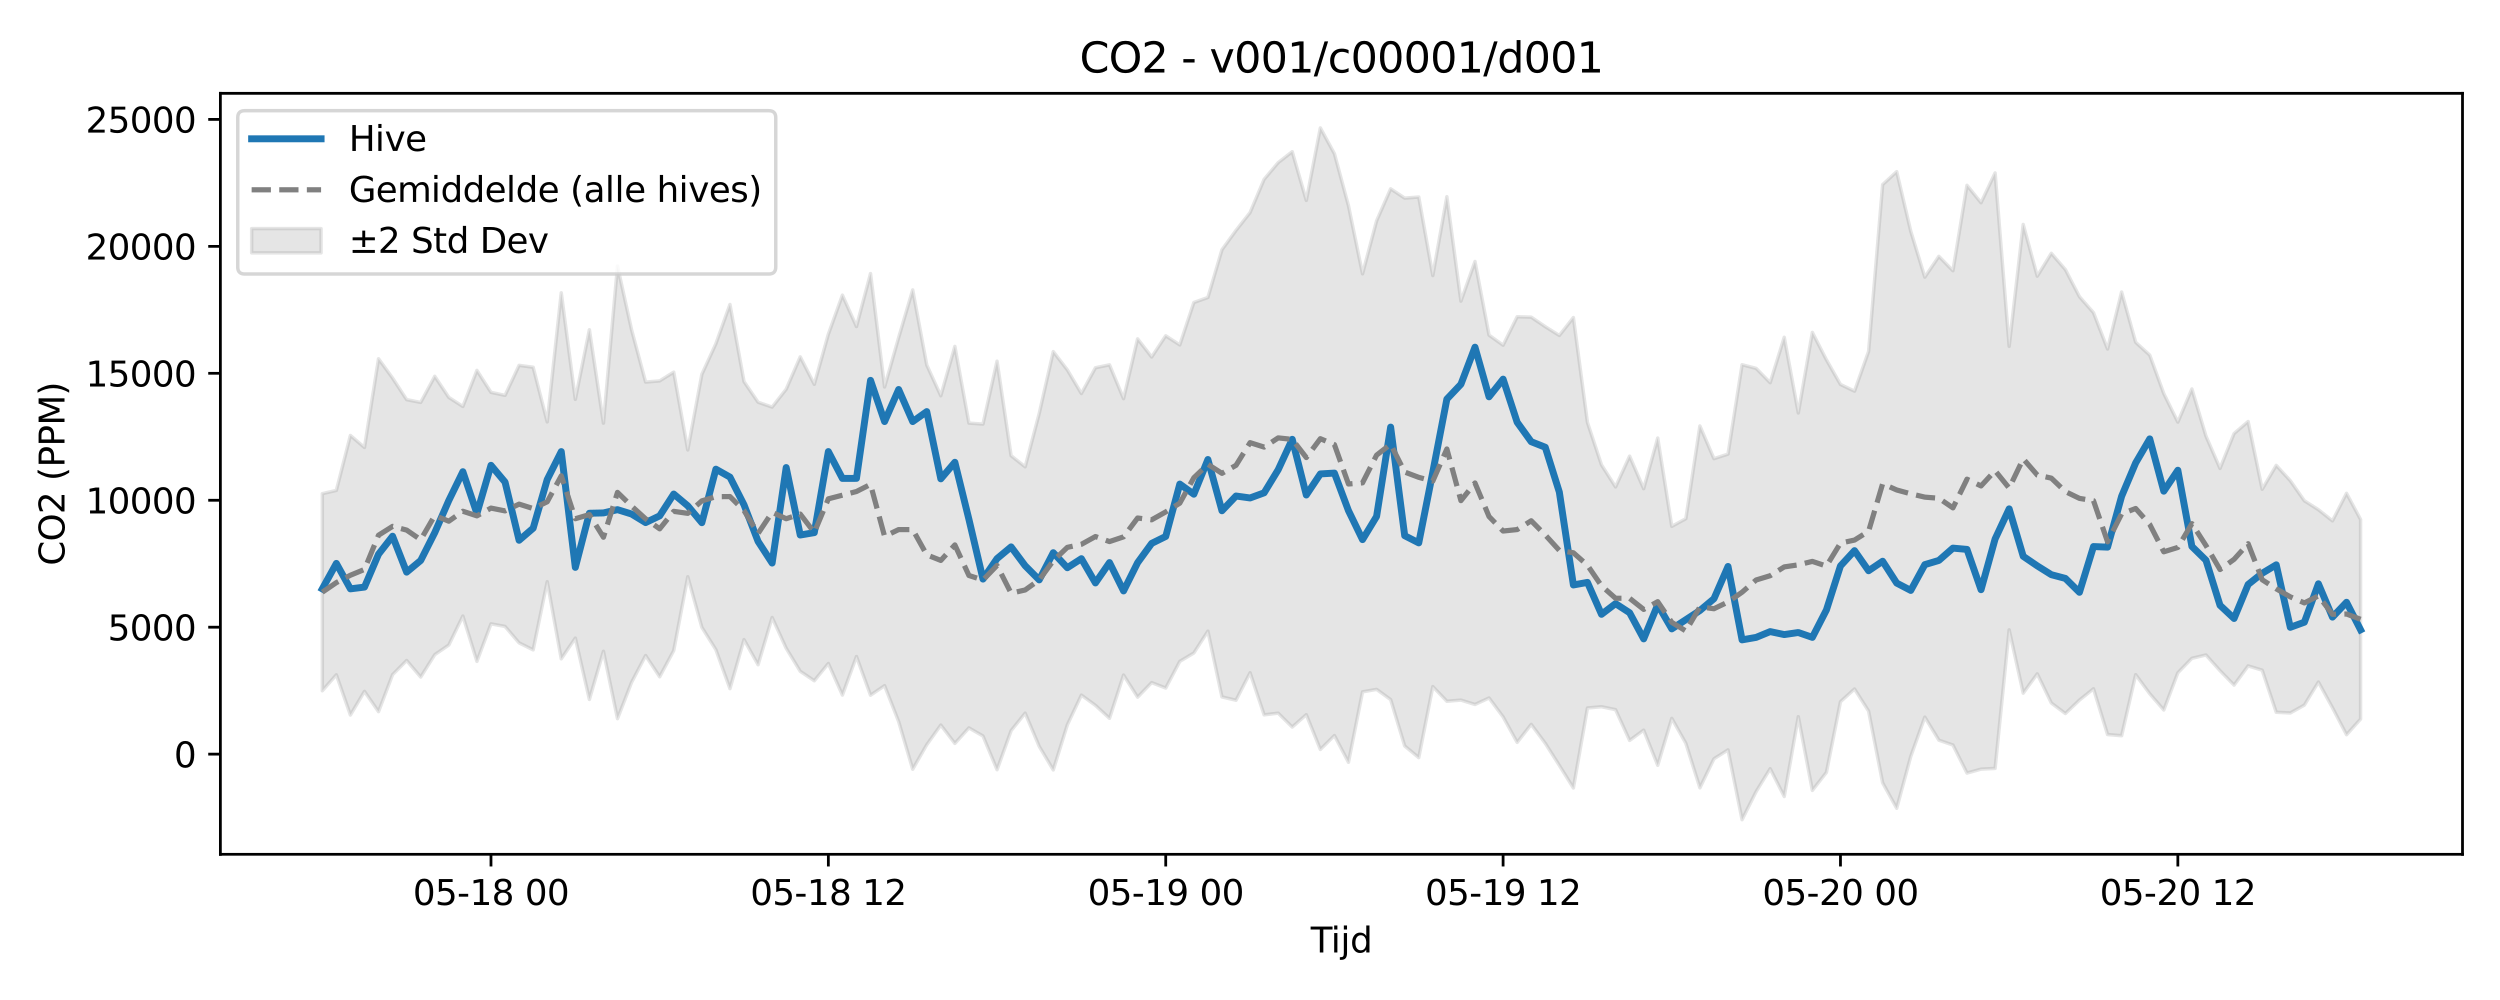 <?xml version="1.0" encoding="utf-8" standalone="no"?>
<!DOCTYPE svg PUBLIC "-//W3C//DTD SVG 1.1//EN"
  "http://www.w3.org/Graphics/SVG/1.1/DTD/svg11.dtd">
<svg xmlns:xlink="http://www.w3.org/1999/xlink" width="720pt" height="288pt" viewBox="0 0 720 288" xmlns="http://www.w3.org/2000/svg" version="1.1">
 <defs>
  <style type="text/css">*{stroke-linejoin: round; stroke-linecap: butt}</style>
 </defs>
 <g id="figure_1">
  <g id="patch_1">
   <path d="M 0 288 
L 720 288 
L 720 0 
L 0 0 
z
" style="fill: #ffffff"/>
  </g>
  <g id="axes_1">
   <g id="patch_2">
    <path d="M 63.47 246.04 
L 709.2 246.04 
L 709.2 26.88 
L 63.47 26.88 
z
" style="fill: #ffffff"/>
   </g>
   <g id="FillBetweenPolyCollection_1">
    <defs>
     <path id="m620c6dc616" d="M 92.821 -145.824 
L 92.821 -89.055 
L 96.87 -93.659 
L 100.918 -82.068 
L 104.967 -88.889 
L 109.015 -83.044 
L 113.064 -93.699 
L 117.112 -97.769 
L 121.161 -93.007 
L 125.209 -99.449 
L 129.258 -102.237 
L 133.306 -110.585 
L 137.354 -97.53 
L 141.403 -108.329 
L 145.451 -107.587 
L 149.5 -102.848 
L 153.548 -100.839 
L 157.597 -120.483 
L 161.645 -98.254 
L 165.694 -104.23 
L 169.742 -86.56 
L 173.791 -100.439 
L 177.839 -81.02 
L 181.888 -91.46 
L 185.936 -99.202 
L 189.984 -93.084 
L 194.033 -100.635 
L 198.081 -121.901 
L 202.13 -107.332 
L 206.178 -100.878 
L 210.227 -89.664 
L 214.275 -103.794 
L 218.324 -96.547 
L 222.372 -110.166 
L 226.421 -101.303 
L 230.469 -94.665 
L 234.518 -91.937 
L 238.566 -96.917 
L 242.615 -87.817 
L 246.663 -98.923 
L 250.711 -87.777 
L 254.76 -90.524 
L 258.808 -80.199 
L 262.857 -66.461 
L 266.905 -73.517 
L 270.954 -79.181 
L 275.002 -73.886 
L 279.051 -78.369 
L 283.099 -76.031 
L 287.148 -66.316 
L 291.196 -77.562 
L 295.245 -82.614 
L 299.293 -73.052 
L 303.341 -66.254 
L 307.39 -79.234 
L 311.438 -87.808 
L 315.487 -84.859 
L 319.535 -81.122 
L 323.584 -93.588 
L 327.632 -87.216 
L 331.681 -91.41 
L 335.729 -89.843 
L 339.778 -97.516 
L 343.826 -99.936 
L 347.875 -106.224 
L 351.923 -87.286 
L 355.972 -86.328 
L 360.02 -94.248 
L 364.068 -82.12 
L 368.117 -82.609 
L 372.165 -78.605 
L 376.214 -82.175 
L 380.262 -72.155 
L 384.311 -76.164 
L 388.359 -68.456 
L 392.408 -88.748 
L 396.456 -89.458 
L 400.505 -86.519 
L 404.553 -73.166 
L 408.602 -69.797 
L 412.65 -90.266 
L 416.698 -86.031 
L 420.747 -86.37 
L 424.795 -85.11 
L 428.844 -86.986 
L 432.892 -81.545 
L 436.941 -74.192 
L 440.989 -79.374 
L 445.038 -73.929 
L 449.086 -67.56 
L 453.135 -61.059 
L 457.183 -84.101 
L 461.232 -84.454 
L 465.28 -83.622 
L 469.329 -74.751 
L 473.377 -77.722 
L 477.425 -67.595 
L 481.474 -81.113 
L 485.522 -73.929 
L 489.571 -61.102 
L 493.619 -69.465 
L 497.668 -72.034 
L 501.716 -51.922 
L 505.765 -60.014 
L 509.813 -66.614 
L 513.862 -58.599 
L 517.91 -81.599 
L 521.959 -60.363 
L 526.007 -65.543 
L 530.055 -85.899 
L 534.104 -89.575 
L 538.152 -83.207 
L 542.201 -62.55 
L 546.249 -55.211 
L 550.298 -70.146 
L 554.346 -81.474 
L 558.395 -74.827 
L 562.443 -73.436 
L 566.492 -65.36 
L 570.54 -66.485 
L 574.589 -66.693 
L 578.637 -106.612 
L 582.686 -88.374 
L 586.734 -93.929 
L 590.782 -85.542 
L 594.831 -82.501 
L 598.879 -86.371 
L 602.928 -89.632 
L 606.976 -76.45 
L 611.025 -76.111 
L 615.073 -93.694 
L 619.122 -88.212 
L 623.17 -83.514 
L 627.219 -94.234 
L 631.267 -98.406 
L 635.316 -99.361 
L 639.364 -94.85 
L 643.412 -90.69 
L 647.461 -96.217 
L 651.509 -94.987 
L 655.558 -82.861 
L 659.606 -82.663 
L 663.655 -84.932 
L 667.703 -91.57 
L 671.752 -84.173 
L 675.8 -76.395 
L 679.849 -80.91 
L 679.849 -138.381 
L 679.849 -138.381 
L 675.8 -145.929 
L 671.752 -137.996 
L 667.703 -141.203 
L 663.655 -143.785 
L 659.606 -149.553 
L 655.558 -153.973 
L 651.509 -147.088 
L 647.461 -166.603 
L 643.412 -163.147 
L 639.364 -153.09 
L 635.316 -162.413 
L 631.267 -175.978 
L 627.219 -166.436 
L 623.17 -174.653 
L 619.122 -185.731 
L 615.073 -189.414 
L 611.025 -203.903 
L 606.976 -187.479 
L 602.928 -197.944 
L 598.879 -202.563 
L 594.831 -210.353 
L 590.782 -215.051 
L 586.734 -208.463 
L 582.686 -223.364 
L 578.637 -188.247 
L 574.589 -238.2 
L 570.54 -229.614 
L 566.492 -234.632 
L 562.443 -210.027 
L 558.395 -214.175 
L 554.346 -208.177 
L 550.298 -221.421 
L 546.249 -238.566 
L 542.201 -234.833 
L 538.152 -186.787 
L 534.104 -175.344 
L 530.055 -177.281 
L 526.007 -184.387 
L 521.959 -192.275 
L 517.91 -169.054 
L 513.862 -190.867 
L 509.813 -177.779 
L 505.765 -181.912 
L 501.716 -182.961 
L 497.668 -157.22 
L 493.619 -155.908 
L 489.571 -165.325 
L 485.522 -138.614 
L 481.474 -136.411 
L 477.425 -161.848 
L 473.377 -147.257 
L 469.329 -156.633 
L 465.28 -147.765 
L 461.232 -154.11 
L 457.183 -166.331 
L 453.135 -196.543 
L 449.086 -191.392 
L 445.038 -193.918 
L 440.989 -196.663 
L 436.941 -196.776 
L 432.892 -188.581 
L 428.844 -191.485 
L 424.795 -212.697 
L 420.747 -201.266 
L 416.698 -231.356 
L 412.65 -208.63 
L 408.602 -231.254 
L 404.553 -230.943 
L 400.505 -233.622 
L 396.456 -224.385 
L 392.408 -209.137 
L 388.359 -228.761 
L 384.311 -243.737 
L 380.262 -251.158 
L 376.214 -230.273 
L 372.165 -244.318 
L 368.117 -241.168 
L 364.068 -236.359 
L 360.02 -226.787 
L 355.972 -221.652 
L 351.923 -216.065 
L 347.875 -202.329 
L 343.826 -200.881 
L 339.778 -188.663 
L 335.729 -191.295 
L 331.681 -185.186 
L 327.632 -190.414 
L 323.584 -173.18 
L 319.535 -182.927 
L 315.487 -182.089 
L 311.438 -174.662 
L 307.39 -181.482 
L 303.341 -186.734 
L 299.293 -168.914 
L 295.245 -153.559 
L 291.196 -156.76 
L 287.148 -183.981 
L 283.099 -165.867 
L 279.051 -166.149 
L 275.002 -188.239 
L 270.954 -174.011 
L 266.905 -182.89 
L 262.857 -204.506 
L 258.808 -190.762 
L 254.76 -176.538 
L 250.711 -209.213 
L 246.663 -193.962 
L 242.615 -203.001 
L 238.566 -191.752 
L 234.518 -177.324 
L 230.469 -185.228 
L 226.421 -175.91 
L 222.372 -170.759 
L 218.324 -172.167 
L 214.275 -178.106 
L 210.227 -200.317 
L 206.178 -189.018 
L 202.13 -180.179 
L 198.081 -158.406 
L 194.033 -180.827 
L 189.984 -178.303 
L 185.936 -177.964 
L 181.888 -193.054 
L 177.839 -211.368 
L 173.791 -166.115 
L 169.742 -193.038 
L 165.694 -172.988 
L 161.645 -203.676 
L 157.597 -166.486 
L 153.548 -182.236 
L 149.5 -182.776 
L 145.451 -174.138 
L 141.403 -175.008 
L 137.354 -181.33 
L 133.306 -170.932 
L 129.258 -173.553 
L 125.209 -179.624 
L 121.161 -172.102 
L 117.112 -172.906 
L 113.064 -179.115 
L 109.015 -184.678 
L 104.967 -159.123 
L 100.918 -162.596 
L 96.87 -146.766 
L 92.821 -145.824 
z
" style="stroke: #808080; stroke-opacity: 0.2"/>
    </defs>
    <g clip-path="url(#p142935ea7d)">
     <use xlink:href="#m620c6dc616" x="0" y="288" style="fill: #808080; fill-opacity: 0.2; stroke: #808080; stroke-opacity: 0.2"/>
    </g>
   </g>
   <g id="matplotlib.axis_1">
    <g id="xtick_1">
     <g id="line2d_1">
      <defs>
       <path id="m1298c5ba23" d="M 0 0 
L 0 3.5 
" style="stroke: #000000; stroke-width: 0.8"/>
      </defs>
      <g>
       <use xlink:href="#m1298c5ba23" x="141.403" y="246.04" style="stroke: #000000; stroke-width: 0.8"/>
      </g>
     </g>
     <g id="text_1">
      <!-- 05-18 00 -->
      <g transform="translate(118.922 260.638) scale(0.1 -0.1)">
       <defs>
        <path id="DejaVuSans-30" d="M 2034 4250 
Q 1547 4250 1301 3770 
Q 1056 3291 1056 2328 
Q 1056 1369 1301 889 
Q 1547 409 2034 409 
Q 2525 409 2770 889 
Q 3016 1369 3016 2328 
Q 3016 3291 2770 3770 
Q 2525 4250 2034 4250 
z
M 2034 4750 
Q 2819 4750 3233 4129 
Q 3647 3509 3647 2328 
Q 3647 1150 3233 529 
Q 2819 -91 2034 -91 
Q 1250 -91 836 529 
Q 422 1150 422 2328 
Q 422 3509 836 4129 
Q 1250 4750 2034 4750 
z
" transform="scale(0.016)"/>
        <path id="DejaVuSans-35" d="M 691 4666 
L 3169 4666 
L 3169 4134 
L 1269 4134 
L 1269 2991 
Q 1406 3038 1543 3061 
Q 1681 3084 1819 3084 
Q 2600 3084 3056 2656 
Q 3513 2228 3513 1497 
Q 3513 744 3044 326 
Q 2575 -91 1722 -91 
Q 1428 -91 1123 -41 
Q 819 9 494 109 
L 494 744 
Q 775 591 1075 516 
Q 1375 441 1709 441 
Q 2250 441 2565 725 
Q 2881 1009 2881 1497 
Q 2881 1984 2565 2268 
Q 2250 2553 1709 2553 
Q 1456 2553 1204 2497 
Q 953 2441 691 2322 
L 691 4666 
z
" transform="scale(0.016)"/>
        <path id="DejaVuSans-2d" d="M 313 2009 
L 1997 2009 
L 1997 1497 
L 313 1497 
L 313 2009 
z
" transform="scale(0.016)"/>
        <path id="DejaVuSans-31" d="M 794 531 
L 1825 531 
L 1825 4091 
L 703 3866 
L 703 4441 
L 1819 4666 
L 2450 4666 
L 2450 531 
L 3481 531 
L 3481 0 
L 794 0 
L 794 531 
z
" transform="scale(0.016)"/>
        <path id="DejaVuSans-38" d="M 2034 2216 
Q 1584 2216 1326 1975 
Q 1069 1734 1069 1313 
Q 1069 891 1326 650 
Q 1584 409 2034 409 
Q 2484 409 2743 651 
Q 3003 894 3003 1313 
Q 3003 1734 2745 1975 
Q 2488 2216 2034 2216 
z
M 1403 2484 
Q 997 2584 770 2862 
Q 544 3141 544 3541 
Q 544 4100 942 4425 
Q 1341 4750 2034 4750 
Q 2731 4750 3128 4425 
Q 3525 4100 3525 3541 
Q 3525 3141 3298 2862 
Q 3072 2584 2669 2484 
Q 3125 2378 3379 2068 
Q 3634 1759 3634 1313 
Q 3634 634 3220 271 
Q 2806 -91 2034 -91 
Q 1263 -91 848 271 
Q 434 634 434 1313 
Q 434 1759 690 2068 
Q 947 2378 1403 2484 
z
M 1172 3481 
Q 1172 3119 1398 2916 
Q 1625 2713 2034 2713 
Q 2441 2713 2670 2916 
Q 2900 3119 2900 3481 
Q 2900 3844 2670 4047 
Q 2441 4250 2034 4250 
Q 1625 4250 1398 4047 
Q 1172 3844 1172 3481 
z
" transform="scale(0.016)"/>
        <path id="DejaVuSans-20" transform="scale(0.016)"/>
       </defs>
       <use xlink:href="#DejaVuSans-30"/>
       <use xlink:href="#DejaVuSans-35" transform="translate(63.623 0)"/>
       <use xlink:href="#DejaVuSans-2d" transform="translate(127.246 0)"/>
       <use xlink:href="#DejaVuSans-31" transform="translate(163.33 0)"/>
       <use xlink:href="#DejaVuSans-38" transform="translate(226.953 0)"/>
       <use xlink:href="#DejaVuSans-20" transform="translate(290.576 0)"/>
       <use xlink:href="#DejaVuSans-30" transform="translate(322.363 0)"/>
       <use xlink:href="#DejaVuSans-30" transform="translate(385.986 0)"/>
      </g>
     </g>
    </g>
    <g id="xtick_2">
     <g id="line2d_2">
      <g>
       <use xlink:href="#m1298c5ba23" x="238.566" y="246.04" style="stroke: #000000; stroke-width: 0.8"/>
      </g>
     </g>
     <g id="text_2">
      <!-- 05-18 12 -->
      <g transform="translate(216.086 260.638) scale(0.1 -0.1)">
       <defs>
        <path id="DejaVuSans-32" d="M 1228 531 
L 3431 531 
L 3431 0 
L 469 0 
L 469 531 
Q 828 903 1448 1529 
Q 2069 2156 2228 2338 
Q 2531 2678 2651 2914 
Q 2772 3150 2772 3378 
Q 2772 3750 2511 3984 
Q 2250 4219 1831 4219 
Q 1534 4219 1204 4116 
Q 875 4013 500 3803 
L 500 4441 
Q 881 4594 1212 4672 
Q 1544 4750 1819 4750 
Q 2544 4750 2975 4387 
Q 3406 4025 3406 3419 
Q 3406 3131 3298 2873 
Q 3191 2616 2906 2266 
Q 2828 2175 2409 1742 
Q 1991 1309 1228 531 
z
" transform="scale(0.016)"/>
       </defs>
       <use xlink:href="#DejaVuSans-30"/>
       <use xlink:href="#DejaVuSans-35" transform="translate(63.623 0)"/>
       <use xlink:href="#DejaVuSans-2d" transform="translate(127.246 0)"/>
       <use xlink:href="#DejaVuSans-31" transform="translate(163.33 0)"/>
       <use xlink:href="#DejaVuSans-38" transform="translate(226.953 0)"/>
       <use xlink:href="#DejaVuSans-20" transform="translate(290.576 0)"/>
       <use xlink:href="#DejaVuSans-31" transform="translate(322.363 0)"/>
       <use xlink:href="#DejaVuSans-32" transform="translate(385.986 0)"/>
      </g>
     </g>
    </g>
    <g id="xtick_3">
     <g id="line2d_3">
      <g>
       <use xlink:href="#m1298c5ba23" x="335.729" y="246.04" style="stroke: #000000; stroke-width: 0.8"/>
      </g>
     </g>
     <g id="text_3">
      <!-- 05-19 00 -->
      <g transform="translate(313.249 260.638) scale(0.1 -0.1)">
       <defs>
        <path id="DejaVuSans-39" d="M 703 97 
L 703 672 
Q 941 559 1184 500 
Q 1428 441 1663 441 
Q 2288 441 2617 861 
Q 2947 1281 2994 2138 
Q 2813 1869 2534 1725 
Q 2256 1581 1919 1581 
Q 1219 1581 811 2004 
Q 403 2428 403 3163 
Q 403 3881 828 4315 
Q 1253 4750 1959 4750 
Q 2769 4750 3195 4129 
Q 3622 3509 3622 2328 
Q 3622 1225 3098 567 
Q 2575 -91 1691 -91 
Q 1453 -91 1209 -44 
Q 966 3 703 97 
z
M 1959 2075 
Q 2384 2075 2632 2365 
Q 2881 2656 2881 3163 
Q 2881 3666 2632 3958 
Q 2384 4250 1959 4250 
Q 1534 4250 1286 3958 
Q 1038 3666 1038 3163 
Q 1038 2656 1286 2365 
Q 1534 2075 1959 2075 
z
" transform="scale(0.016)"/>
       </defs>
       <use xlink:href="#DejaVuSans-30"/>
       <use xlink:href="#DejaVuSans-35" transform="translate(63.623 0)"/>
       <use xlink:href="#DejaVuSans-2d" transform="translate(127.246 0)"/>
       <use xlink:href="#DejaVuSans-31" transform="translate(163.33 0)"/>
       <use xlink:href="#DejaVuSans-39" transform="translate(226.953 0)"/>
       <use xlink:href="#DejaVuSans-20" transform="translate(290.576 0)"/>
       <use xlink:href="#DejaVuSans-30" transform="translate(322.363 0)"/>
       <use xlink:href="#DejaVuSans-30" transform="translate(385.986 0)"/>
      </g>
     </g>
    </g>
    <g id="xtick_4">
     <g id="line2d_4">
      <g>
       <use xlink:href="#m1298c5ba23" x="432.892" y="246.04" style="stroke: #000000; stroke-width: 0.8"/>
      </g>
     </g>
     <g id="text_4">
      <!-- 05-19 12 -->
      <g transform="translate(410.412 260.638) scale(0.1 -0.1)">
       <use xlink:href="#DejaVuSans-30"/>
       <use xlink:href="#DejaVuSans-35" transform="translate(63.623 0)"/>
       <use xlink:href="#DejaVuSans-2d" transform="translate(127.246 0)"/>
       <use xlink:href="#DejaVuSans-31" transform="translate(163.33 0)"/>
       <use xlink:href="#DejaVuSans-39" transform="translate(226.953 0)"/>
       <use xlink:href="#DejaVuSans-20" transform="translate(290.576 0)"/>
       <use xlink:href="#DejaVuSans-31" transform="translate(322.363 0)"/>
       <use xlink:href="#DejaVuSans-32" transform="translate(385.986 0)"/>
      </g>
     </g>
    </g>
    <g id="xtick_5">
     <g id="line2d_5">
      <g>
       <use xlink:href="#m1298c5ba23" x="530.055" y="246.04" style="stroke: #000000; stroke-width: 0.8"/>
      </g>
     </g>
     <g id="text_5">
      <!-- 05-20 00 -->
      <g transform="translate(507.575 260.638) scale(0.1 -0.1)">
       <use xlink:href="#DejaVuSans-30"/>
       <use xlink:href="#DejaVuSans-35" transform="translate(63.623 0)"/>
       <use xlink:href="#DejaVuSans-2d" transform="translate(127.246 0)"/>
       <use xlink:href="#DejaVuSans-32" transform="translate(163.33 0)"/>
       <use xlink:href="#DejaVuSans-30" transform="translate(226.953 0)"/>
       <use xlink:href="#DejaVuSans-20" transform="translate(290.576 0)"/>
       <use xlink:href="#DejaVuSans-30" transform="translate(322.363 0)"/>
       <use xlink:href="#DejaVuSans-30" transform="translate(385.986 0)"/>
      </g>
     </g>
    </g>
    <g id="xtick_6">
     <g id="line2d_6">
      <g>
       <use xlink:href="#m1298c5ba23" x="627.219" y="246.04" style="stroke: #000000; stroke-width: 0.8"/>
      </g>
     </g>
     <g id="text_6">
      <!-- 05-20 12 -->
      <g transform="translate(604.738 260.638) scale(0.1 -0.1)">
       <use xlink:href="#DejaVuSans-30"/>
       <use xlink:href="#DejaVuSans-35" transform="translate(63.623 0)"/>
       <use xlink:href="#DejaVuSans-2d" transform="translate(127.246 0)"/>
       <use xlink:href="#DejaVuSans-32" transform="translate(163.33 0)"/>
       <use xlink:href="#DejaVuSans-30" transform="translate(226.953 0)"/>
       <use xlink:href="#DejaVuSans-20" transform="translate(290.576 0)"/>
       <use xlink:href="#DejaVuSans-31" transform="translate(322.363 0)"/>
       <use xlink:href="#DejaVuSans-32" transform="translate(385.986 0)"/>
      </g>
     </g>
    </g>
    <g id="text_7">
     <!-- Tijd -->
     <g transform="translate(377.485 274.317) scale(0.1 -0.1)">
      <defs>
       <path id="DejaVuSans-54" d="M -19 4666 
L 3928 4666 
L 3928 4134 
L 2272 4134 
L 2272 0 
L 1638 0 
L 1638 4134 
L -19 4134 
L -19 4666 
z
" transform="scale(0.016)"/>
       <path id="DejaVuSans-69" d="M 603 3500 
L 1178 3500 
L 1178 0 
L 603 0 
L 603 3500 
z
M 603 4863 
L 1178 4863 
L 1178 4134 
L 603 4134 
L 603 4863 
z
" transform="scale(0.016)"/>
       <path id="DejaVuSans-6a" d="M 603 3500 
L 1178 3500 
L 1178 -63 
Q 1178 -731 923 -1031 
Q 669 -1331 103 -1331 
L -116 -1331 
L -116 -844 
L 38 -844 
Q 366 -844 484 -692 
Q 603 -541 603 -63 
L 603 3500 
z
M 603 4863 
L 1178 4863 
L 1178 4134 
L 603 4134 
L 603 4863 
z
" transform="scale(0.016)"/>
       <path id="DejaVuSans-64" d="M 2906 2969 
L 2906 4863 
L 3481 4863 
L 3481 0 
L 2906 0 
L 2906 525 
Q 2725 213 2448 61 
Q 2172 -91 1784 -91 
Q 1150 -91 751 415 
Q 353 922 353 1747 
Q 353 2572 751 3078 
Q 1150 3584 1784 3584 
Q 2172 3584 2448 3432 
Q 2725 3281 2906 2969 
z
M 947 1747 
Q 947 1113 1208 752 
Q 1469 391 1925 391 
Q 2381 391 2643 752 
Q 2906 1113 2906 1747 
Q 2906 2381 2643 2742 
Q 2381 3103 1925 3103 
Q 1469 3103 1208 2742 
Q 947 2381 947 1747 
z
" transform="scale(0.016)"/>
      </defs>
      <use xlink:href="#DejaVuSans-54"/>
      <use xlink:href="#DejaVuSans-69" transform="translate(57.959 0)"/>
      <use xlink:href="#DejaVuSans-6a" transform="translate(85.742 0)"/>
      <use xlink:href="#DejaVuSans-64" transform="translate(113.525 0)"/>
     </g>
    </g>
   </g>
   <g id="matplotlib.axis_2">
    <g id="ytick_1">
     <g id="line2d_7">
      <defs>
       <path id="m2c1c814f28" d="M 0 0 
L -3.5 0 
" style="stroke: #000000; stroke-width: 0.8"/>
      </defs>
      <g>
       <use xlink:href="#m2c1c814f28" x="63.47" y="217.197" style="stroke: #000000; stroke-width: 0.8"/>
      </g>
     </g>
     <g id="text_8">
      <!-- 0 -->
      <g transform="translate(50.108 220.996) scale(0.1 -0.1)">
       <use xlink:href="#DejaVuSans-30"/>
      </g>
     </g>
    </g>
    <g id="ytick_2">
     <g id="line2d_8">
      <g>
       <use xlink:href="#m2c1c814f28" x="63.47" y="180.635" style="stroke: #000000; stroke-width: 0.8"/>
      </g>
     </g>
     <g id="text_9">
      <!-- 5000 -->
      <g transform="translate(31.02 184.434) scale(0.1 -0.1)">
       <use xlink:href="#DejaVuSans-35"/>
       <use xlink:href="#DejaVuSans-30" transform="translate(63.623 0)"/>
       <use xlink:href="#DejaVuSans-30" transform="translate(127.246 0)"/>
       <use xlink:href="#DejaVuSans-30" transform="translate(190.869 0)"/>
      </g>
     </g>
    </g>
    <g id="ytick_3">
     <g id="line2d_9">
      <g>
       <use xlink:href="#m2c1c814f28" x="63.47" y="144.074" style="stroke: #000000; stroke-width: 0.8"/>
      </g>
     </g>
     <g id="text_10">
      <!-- 10000 -->
      <g transform="translate(24.657 147.873) scale(0.1 -0.1)">
       <use xlink:href="#DejaVuSans-31"/>
       <use xlink:href="#DejaVuSans-30" transform="translate(63.623 0)"/>
       <use xlink:href="#DejaVuSans-30" transform="translate(127.246 0)"/>
       <use xlink:href="#DejaVuSans-30" transform="translate(190.869 0)"/>
       <use xlink:href="#DejaVuSans-30" transform="translate(254.492 0)"/>
      </g>
     </g>
    </g>
    <g id="ytick_4">
     <g id="line2d_10">
      <g>
       <use xlink:href="#m2c1c814f28" x="63.47" y="107.512" style="stroke: #000000; stroke-width: 0.8"/>
      </g>
     </g>
     <g id="text_11">
      <!-- 15000 -->
      <g transform="translate(24.657 111.312) scale(0.1 -0.1)">
       <use xlink:href="#DejaVuSans-31"/>
       <use xlink:href="#DejaVuSans-35" transform="translate(63.623 0)"/>
       <use xlink:href="#DejaVuSans-30" transform="translate(127.246 0)"/>
       <use xlink:href="#DejaVuSans-30" transform="translate(190.869 0)"/>
       <use xlink:href="#DejaVuSans-30" transform="translate(254.492 0)"/>
      </g>
     </g>
    </g>
    <g id="ytick_5">
     <g id="line2d_11">
      <g>
       <use xlink:href="#m2c1c814f28" x="63.47" y="70.951" style="stroke: #000000; stroke-width: 0.8"/>
      </g>
     </g>
     <g id="text_12">
      <!-- 20000 -->
      <g transform="translate(24.657 74.75) scale(0.1 -0.1)">
       <use xlink:href="#DejaVuSans-32"/>
       <use xlink:href="#DejaVuSans-30" transform="translate(63.623 0)"/>
       <use xlink:href="#DejaVuSans-30" transform="translate(127.246 0)"/>
       <use xlink:href="#DejaVuSans-30" transform="translate(190.869 0)"/>
       <use xlink:href="#DejaVuSans-30" transform="translate(254.492 0)"/>
      </g>
     </g>
    </g>
    <g id="ytick_6">
     <g id="line2d_12">
      <g>
       <use xlink:href="#m2c1c814f28" x="63.47" y="34.39" style="stroke: #000000; stroke-width: 0.8"/>
      </g>
     </g>
     <g id="text_13">
      <!-- 25000 -->
      <g transform="translate(24.657 38.189) scale(0.1 -0.1)">
       <use xlink:href="#DejaVuSans-32"/>
       <use xlink:href="#DejaVuSans-35" transform="translate(63.623 0)"/>
       <use xlink:href="#DejaVuSans-30" transform="translate(127.246 0)"/>
       <use xlink:href="#DejaVuSans-30" transform="translate(190.869 0)"/>
       <use xlink:href="#DejaVuSans-30" transform="translate(254.492 0)"/>
      </g>
     </g>
    </g>
    <g id="text_14">
     <!-- CO2 (PPM) -->
     <g transform="translate(18.578 162.903) rotate(-90) scale(0.1 -0.1)">
      <defs>
       <path id="DejaVuSans-43" d="M 4122 4306 
L 4122 3641 
Q 3803 3938 3442 4084 
Q 3081 4231 2675 4231 
Q 1875 4231 1450 3742 
Q 1025 3253 1025 2328 
Q 1025 1406 1450 917 
Q 1875 428 2675 428 
Q 3081 428 3442 575 
Q 3803 722 4122 1019 
L 4122 359 
Q 3791 134 3420 21 
Q 3050 -91 2638 -91 
Q 1578 -91 968 557 
Q 359 1206 359 2328 
Q 359 3453 968 4101 
Q 1578 4750 2638 4750 
Q 3056 4750 3426 4639 
Q 3797 4528 4122 4306 
z
" transform="scale(0.016)"/>
       <path id="DejaVuSans-4f" d="M 2522 4238 
Q 1834 4238 1429 3725 
Q 1025 3213 1025 2328 
Q 1025 1447 1429 934 
Q 1834 422 2522 422 
Q 3209 422 3611 934 
Q 4013 1447 4013 2328 
Q 4013 3213 3611 3725 
Q 3209 4238 2522 4238 
z
M 2522 4750 
Q 3503 4750 4090 4092 
Q 4678 3434 4678 2328 
Q 4678 1225 4090 567 
Q 3503 -91 2522 -91 
Q 1538 -91 948 565 
Q 359 1222 359 2328 
Q 359 3434 948 4092 
Q 1538 4750 2522 4750 
z
" transform="scale(0.016)"/>
       <path id="DejaVuSans-28" d="M 1984 4856 
Q 1566 4138 1362 3434 
Q 1159 2731 1159 2009 
Q 1159 1288 1364 580 
Q 1569 -128 1984 -844 
L 1484 -844 
Q 1016 -109 783 600 
Q 550 1309 550 2009 
Q 550 2706 781 3412 
Q 1013 4119 1484 4856 
L 1984 4856 
z
" transform="scale(0.016)"/>
       <path id="DejaVuSans-50" d="M 1259 4147 
L 1259 2394 
L 2053 2394 
Q 2494 2394 2734 2622 
Q 2975 2850 2975 3272 
Q 2975 3691 2734 3919 
Q 2494 4147 2053 4147 
L 1259 4147 
z
M 628 4666 
L 2053 4666 
Q 2838 4666 3239 4311 
Q 3641 3956 3641 3272 
Q 3641 2581 3239 2228 
Q 2838 1875 2053 1875 
L 1259 1875 
L 1259 0 
L 628 0 
L 628 4666 
z
" transform="scale(0.016)"/>
       <path id="DejaVuSans-4d" d="M 628 4666 
L 1569 4666 
L 2759 1491 
L 3956 4666 
L 4897 4666 
L 4897 0 
L 4281 0 
L 4281 4097 
L 3078 897 
L 2444 897 
L 1241 4097 
L 1241 0 
L 628 0 
L 628 4666 
z
" transform="scale(0.016)"/>
       <path id="DejaVuSans-29" d="M 513 4856 
L 1013 4856 
Q 1481 4119 1714 3412 
Q 1947 2706 1947 2009 
Q 1947 1309 1714 600 
Q 1481 -109 1013 -844 
L 513 -844 
Q 928 -128 1133 580 
Q 1338 1288 1338 2009 
Q 1338 2731 1133 3434 
Q 928 4138 513 4856 
z
" transform="scale(0.016)"/>
      </defs>
      <use xlink:href="#DejaVuSans-43"/>
      <use xlink:href="#DejaVuSans-4f" transform="translate(69.824 0)"/>
      <use xlink:href="#DejaVuSans-32" transform="translate(148.535 0)"/>
      <use xlink:href="#DejaVuSans-20" transform="translate(212.158 0)"/>
      <use xlink:href="#DejaVuSans-28" transform="translate(243.945 0)"/>
      <use xlink:href="#DejaVuSans-50" transform="translate(282.959 0)"/>
      <use xlink:href="#DejaVuSans-50" transform="translate(343.262 0)"/>
      <use xlink:href="#DejaVuSans-4d" transform="translate(403.564 0)"/>
      <use xlink:href="#DejaVuSans-29" transform="translate(489.844 0)"/>
     </g>
    </g>
   </g>
   <g id="line2d_13">
    <path d="M 92.821 169.594 
L 96.87 162.263 
L 100.918 169.589 
L 104.967 169.082 
L 109.015 159.605 
L 113.064 154.43 
L 117.112 164.777 
L 121.161 161.416 
L 125.209 153.402 
L 129.258 144.135 
L 133.306 135.85 
L 137.354 147.874 
L 141.403 134.012 
L 145.451 138.838 
L 149.5 155.596 
L 153.548 152.122 
L 157.597 138.112 
L 161.645 130.061 
L 165.694 163.403 
L 169.742 147.818 
L 173.791 147.723 
L 177.839 146.782 
L 181.888 148.037 
L 185.936 150.506 
L 189.984 148.568 
L 194.033 142.286 
L 198.081 145.683 
L 202.13 150.535 
L 206.178 135.124 
L 210.227 137.405 
L 214.275 145.39 
L 218.324 155.923 
L 222.372 162.157 
L 226.421 134.659 
L 230.469 154.088 
L 234.518 153.397 
L 238.566 130.051 
L 242.615 137.785 
L 246.663 137.766 
L 250.711 109.545 
L 254.76 121.406 
L 258.808 112.181 
L 262.857 121.413 
L 266.905 118.543 
L 270.954 137.902 
L 275.002 133.142 
L 279.051 149.575 
L 283.099 166.771 
L 287.148 160.875 
L 291.196 157.506 
L 295.245 162.937 
L 299.293 167.008 
L 303.341 159.176 
L 307.39 163.507 
L 311.438 160.902 
L 315.487 167.883 
L 319.535 162.021 
L 323.584 170.186 
L 327.632 162.057 
L 331.681 156.497 
L 335.729 154.496 
L 339.778 139.416 
L 343.826 142.331 
L 347.875 132.343 
L 351.923 147.096 
L 355.972 142.853 
L 360.02 143.413 
L 364.068 141.931 
L 368.117 135.284 
L 372.165 126.527 
L 376.214 142.56 
L 380.262 136.491 
L 384.311 136.25 
L 388.359 147.065 
L 392.408 155.408 
L 396.456 148.734 
L 400.505 123.007 
L 404.553 154.282 
L 408.602 156.349 
L 412.65 135.93 
L 416.698 114.939 
L 420.747 110.664 
L 424.795 99.995 
L 428.844 114.281 
L 432.892 109.197 
L 436.941 121.608 
L 440.989 127.208 
L 445.038 128.809 
L 449.086 141.719 
L 453.135 168.472 
L 457.183 167.729 
L 461.232 176.923 
L 465.28 173.842 
L 469.329 176.472 
L 473.377 183.994 
L 477.425 174.169 
L 481.474 181.118 
L 489.571 175.829 
L 493.619 172.431 
L 497.668 163.144 
L 501.716 184.282 
L 505.765 183.57 
L 509.813 181.9 
L 513.862 182.758 
L 517.91 182.166 
L 521.959 183.563 
L 526.007 175.668 
L 530.055 162.986 
L 534.104 158.589 
L 538.152 164.375 
L 542.201 161.638 
L 546.249 167.926 
L 550.298 170.04 
L 554.346 162.615 
L 558.395 161.404 
L 562.443 157.86 
L 566.492 158.223 
L 570.54 169.83 
L 574.589 155.223 
L 578.637 146.555 
L 582.686 160.214 
L 586.734 162.971 
L 590.782 165.509 
L 594.831 166.581 
L 598.879 170.583 
L 602.928 157.407 
L 606.976 157.577 
L 611.025 142.926 
L 615.073 133.317 
L 619.122 126.403 
L 623.17 141.458 
L 627.219 135.433 
L 631.267 157.377 
L 635.316 161.345 
L 639.364 174.327 
L 643.412 178.122 
L 647.461 168.331 
L 651.509 165.104 
L 655.558 162.671 
L 659.606 180.669 
L 663.655 179.195 
L 667.703 168.134 
L 671.752 177.727 
L 675.8 173.459 
L 679.849 181.388 
L 679.849 181.388 
" clip-path="url(#p142935ea7d)" style="fill: none; stroke: #1f77b4; stroke-width: 2; stroke-linecap: square"/>
   </g>
   <g id="line2d_14">
    <path d="M 92.821 170.56 
L 96.87 167.788 
L 100.918 165.668 
L 104.967 163.994 
L 109.015 154.139 
L 113.064 151.593 
L 117.112 152.662 
L 121.161 155.446 
L 125.209 148.464 
L 129.258 150.105 
L 133.306 147.241 
L 137.354 148.57 
L 141.403 146.331 
L 145.451 147.138 
L 149.5 145.188 
L 153.548 146.463 
L 157.597 144.516 
L 161.645 137.035 
L 165.694 149.391 
L 169.742 148.201 
L 173.791 154.723 
L 177.839 141.806 
L 181.888 145.743 
L 185.936 149.417 
L 189.984 152.307 
L 194.033 147.269 
L 198.081 147.846 
L 202.13 144.245 
L 206.178 143.052 
L 210.227 143.009 
L 214.275 147.05 
L 218.324 153.643 
L 222.372 147.538 
L 226.421 149.394 
L 230.469 148.053 
L 234.518 153.37 
L 238.566 143.665 
L 246.663 141.557 
L 250.711 139.505 
L 254.76 154.469 
L 258.808 152.52 
L 262.857 152.516 
L 266.905 159.796 
L 270.954 161.404 
L 275.002 156.937 
L 279.051 165.741 
L 283.099 167.051 
L 287.148 162.851 
L 291.196 170.839 
L 295.245 169.914 
L 299.293 167.017 
L 303.341 161.506 
L 307.39 157.642 
L 311.438 156.765 
L 315.487 154.526 
L 319.535 155.976 
L 323.584 154.616 
L 327.632 149.185 
L 331.681 149.702 
L 335.729 147.431 
L 339.778 144.91 
L 343.826 137.591 
L 347.875 133.724 
L 351.923 136.325 
L 355.972 134.01 
L 360.02 127.483 
L 364.068 128.761 
L 368.117 126.111 
L 372.165 126.539 
L 376.214 131.776 
L 380.262 126.343 
L 384.311 128.05 
L 388.359 139.391 
L 392.408 139.058 
L 396.456 131.078 
L 400.505 127.929 
L 404.553 135.946 
L 408.602 137.475 
L 412.65 138.552 
L 416.698 129.307 
L 420.747 144.182 
L 424.795 139.097 
L 428.844 148.764 
L 432.892 152.937 
L 436.941 152.516 
L 440.989 149.982 
L 445.038 154.077 
L 449.086 158.524 
L 453.135 159.199 
L 457.183 162.784 
L 461.232 168.718 
L 465.28 172.306 
L 469.329 172.308 
L 473.377 175.511 
L 477.425 173.278 
L 481.474 179.238 
L 485.522 181.728 
L 489.571 174.786 
L 493.619 175.313 
L 497.668 173.373 
L 501.716 170.558 
L 505.765 167.037 
L 509.813 165.803 
L 513.862 163.267 
L 517.91 162.673 
L 521.959 161.681 
L 526.007 163.035 
L 530.055 156.41 
L 534.104 155.54 
L 538.152 153.003 
L 542.201 139.308 
L 546.249 141.111 
L 550.298 142.216 
L 554.346 143.174 
L 558.395 143.499 
L 562.443 146.268 
L 566.492 138.004 
L 570.54 139.951 
L 574.589 135.554 
L 578.637 140.571 
L 582.686 132.131 
L 586.734 136.804 
L 590.782 137.704 
L 594.831 141.573 
L 598.879 143.533 
L 602.928 144.212 
L 606.976 156.036 
L 611.025 147.993 
L 615.073 146.446 
L 619.122 151.028 
L 623.17 158.917 
L 627.219 157.665 
L 631.267 150.808 
L 635.316 157.113 
L 639.364 164.03 
L 643.412 161.082 
L 647.461 156.59 
L 651.509 166.963 
L 655.558 169.583 
L 659.606 171.892 
L 663.655 173.641 
L 667.703 171.613 
L 671.752 176.915 
L 675.8 176.838 
L 679.849 178.355 
L 679.849 178.355 
" clip-path="url(#p142935ea7d)" style="fill: none; stroke-dasharray: 5.55,2.4; stroke-dashoffset: 0; stroke: #808080; stroke-width: 1.5"/>
   </g>
   <g id="patch_3">
    <path d="M 63.47 246.04 
L 63.47 26.88 
" style="fill: none; stroke: #000000; stroke-width: 0.8; stroke-linejoin: miter; stroke-linecap: square"/>
   </g>
   <g id="patch_4">
    <path d="M 709.2 246.04 
L 709.2 26.88 
" style="fill: none; stroke: #000000; stroke-width: 0.8; stroke-linejoin: miter; stroke-linecap: square"/>
   </g>
   <g id="patch_5">
    <path d="M 63.47 246.04 
L 709.2 246.04 
" style="fill: none; stroke: #000000; stroke-width: 0.8; stroke-linejoin: miter; stroke-linecap: square"/>
   </g>
   <g id="patch_6">
    <path d="M 63.47 26.88 
L 709.2 26.88 
" style="fill: none; stroke: #000000; stroke-width: 0.8; stroke-linejoin: miter; stroke-linecap: square"/>
   </g>
   <g id="text_15">
    <!-- CO2 - v001/c00001/d001 -->
    <g transform="translate(310.932 20.88) scale(0.12 -0.12)">
     <defs>
      <path id="DejaVuSans-76" d="M 191 3500 
L 800 3500 
L 1894 563 
L 2988 3500 
L 3597 3500 
L 2284 0 
L 1503 0 
L 191 3500 
z
" transform="scale(0.016)"/>
      <path id="DejaVuSans-2f" d="M 1625 4666 
L 2156 4666 
L 531 -594 
L 0 -594 
L 1625 4666 
z
" transform="scale(0.016)"/>
      <path id="DejaVuSans-63" d="M 3122 3366 
L 3122 2828 
Q 2878 2963 2633 3030 
Q 2388 3097 2138 3097 
Q 1578 3097 1268 2742 
Q 959 2388 959 1747 
Q 959 1106 1268 751 
Q 1578 397 2138 397 
Q 2388 397 2633 464 
Q 2878 531 3122 666 
L 3122 134 
Q 2881 22 2623 -34 
Q 2366 -91 2075 -91 
Q 1284 -91 818 406 
Q 353 903 353 1747 
Q 353 2603 823 3093 
Q 1294 3584 2113 3584 
Q 2378 3584 2631 3529 
Q 2884 3475 3122 3366 
z
" transform="scale(0.016)"/>
     </defs>
     <use xlink:href="#DejaVuSans-43"/>
     <use xlink:href="#DejaVuSans-4f" transform="translate(69.824 0)"/>
     <use xlink:href="#DejaVuSans-32" transform="translate(148.535 0)"/>
     <use xlink:href="#DejaVuSans-20" transform="translate(212.158 0)"/>
     <use xlink:href="#DejaVuSans-2d" transform="translate(243.945 0)"/>
     <use xlink:href="#DejaVuSans-20" transform="translate(280.029 0)"/>
     <use xlink:href="#DejaVuSans-76" transform="translate(311.816 0)"/>
     <use xlink:href="#DejaVuSans-30" transform="translate(370.996 0)"/>
     <use xlink:href="#DejaVuSans-30" transform="translate(434.619 0)"/>
     <use xlink:href="#DejaVuSans-31" transform="translate(498.242 0)"/>
     <use xlink:href="#DejaVuSans-2f" transform="translate(561.865 0)"/>
     <use xlink:href="#DejaVuSans-63" transform="translate(595.557 0)"/>
     <use xlink:href="#DejaVuSans-30" transform="translate(650.537 0)"/>
     <use xlink:href="#DejaVuSans-30" transform="translate(714.16 0)"/>
     <use xlink:href="#DejaVuSans-30" transform="translate(777.783 0)"/>
     <use xlink:href="#DejaVuSans-30" transform="translate(841.406 0)"/>
     <use xlink:href="#DejaVuSans-31" transform="translate(905.029 0)"/>
     <use xlink:href="#DejaVuSans-2f" transform="translate(968.652 0)"/>
     <use xlink:href="#DejaVuSans-64" transform="translate(1002.344 0)"/>
     <use xlink:href="#DejaVuSans-30" transform="translate(1065.82 0)"/>
     <use xlink:href="#DejaVuSans-30" transform="translate(1129.443 0)"/>
     <use xlink:href="#DejaVuSans-31" transform="translate(1193.066 0)"/>
    </g>
   </g>
   <g id="legend_1">
    <g id="patch_7">
     <path d="M 70.47 78.914 
L 221.414 78.914 
Q 223.414 78.914 223.414 76.914 
L 223.414 33.88 
Q 223.414 31.88 221.414 31.88 
L 70.47 31.88 
Q 68.47 31.88 68.47 33.88 
L 68.47 76.914 
Q 68.47 78.914 70.47 78.914 
z
" style="fill: #ffffff; opacity: 0.8; stroke: #cccccc; stroke-linejoin: miter"/>
    </g>
    <g id="line2d_15">
     <path d="M 72.47 39.978 
L 82.47 39.978 
L 92.47 39.978 
" style="fill: none; stroke: #1f77b4; stroke-width: 2; stroke-linecap: square"/>
    </g>
    <g id="text_16">
     <!-- Hive -->
     <g transform="translate(100.47 43.478) scale(0.1 -0.1)">
      <defs>
       <path id="DejaVuSans-48" d="M 628 4666 
L 1259 4666 
L 1259 2753 
L 3553 2753 
L 3553 4666 
L 4184 4666 
L 4184 0 
L 3553 0 
L 3553 2222 
L 1259 2222 
L 1259 0 
L 628 0 
L 628 4666 
z
" transform="scale(0.016)"/>
       <path id="DejaVuSans-65" d="M 3597 1894 
L 3597 1613 
L 953 1613 
Q 991 1019 1311 708 
Q 1631 397 2203 397 
Q 2534 397 2845 478 
Q 3156 559 3463 722 
L 3463 178 
Q 3153 47 2828 -22 
Q 2503 -91 2169 -91 
Q 1331 -91 842 396 
Q 353 884 353 1716 
Q 353 2575 817 3079 
Q 1281 3584 2069 3584 
Q 2775 3584 3186 3129 
Q 3597 2675 3597 1894 
z
M 3022 2063 
Q 3016 2534 2758 2815 
Q 2500 3097 2075 3097 
Q 1594 3097 1305 2825 
Q 1016 2553 972 2059 
L 3022 2063 
z
" transform="scale(0.016)"/>
      </defs>
      <use xlink:href="#DejaVuSans-48"/>
      <use xlink:href="#DejaVuSans-69" transform="translate(75.195 0)"/>
      <use xlink:href="#DejaVuSans-76" transform="translate(102.979 0)"/>
      <use xlink:href="#DejaVuSans-65" transform="translate(162.158 0)"/>
     </g>
    </g>
    <g id="line2d_16">
     <path d="M 72.47 54.657 
L 82.47 54.657 
L 92.47 54.657 
" style="fill: none; stroke-dasharray: 5.55,2.4; stroke-dashoffset: 0; stroke: #808080; stroke-width: 1.5"/>
    </g>
    <g id="text_17">
     <!-- Gemiddelde (alle hives) -->
     <g transform="translate(100.47 58.157) scale(0.1 -0.1)">
      <defs>
       <path id="DejaVuSans-47" d="M 3809 666 
L 3809 1919 
L 2778 1919 
L 2778 2438 
L 4434 2438 
L 4434 434 
Q 4069 175 3628 42 
Q 3188 -91 2688 -91 
Q 1594 -91 976 548 
Q 359 1188 359 2328 
Q 359 3472 976 4111 
Q 1594 4750 2688 4750 
Q 3144 4750 3555 4637 
Q 3966 4525 4313 4306 
L 4313 3634 
Q 3963 3931 3569 4081 
Q 3175 4231 2741 4231 
Q 1884 4231 1454 3753 
Q 1025 3275 1025 2328 
Q 1025 1384 1454 906 
Q 1884 428 2741 428 
Q 3075 428 3337 486 
Q 3600 544 3809 666 
z
" transform="scale(0.016)"/>
       <path id="DejaVuSans-6d" d="M 3328 2828 
Q 3544 3216 3844 3400 
Q 4144 3584 4550 3584 
Q 5097 3584 5394 3201 
Q 5691 2819 5691 2113 
L 5691 0 
L 5113 0 
L 5113 2094 
Q 5113 2597 4934 2840 
Q 4756 3084 4391 3084 
Q 3944 3084 3684 2787 
Q 3425 2491 3425 1978 
L 3425 0 
L 2847 0 
L 2847 2094 
Q 2847 2600 2669 2842 
Q 2491 3084 2119 3084 
Q 1678 3084 1418 2786 
Q 1159 2488 1159 1978 
L 1159 0 
L 581 0 
L 581 3500 
L 1159 3500 
L 1159 2956 
Q 1356 3278 1631 3431 
Q 1906 3584 2284 3584 
Q 2666 3584 2933 3390 
Q 3200 3197 3328 2828 
z
" transform="scale(0.016)"/>
       <path id="DejaVuSans-6c" d="M 603 4863 
L 1178 4863 
L 1178 0 
L 603 0 
L 603 4863 
z
" transform="scale(0.016)"/>
       <path id="DejaVuSans-61" d="M 2194 1759 
Q 1497 1759 1228 1600 
Q 959 1441 959 1056 
Q 959 750 1161 570 
Q 1363 391 1709 391 
Q 2188 391 2477 730 
Q 2766 1069 2766 1631 
L 2766 1759 
L 2194 1759 
z
M 3341 1997 
L 3341 0 
L 2766 0 
L 2766 531 
Q 2569 213 2275 61 
Q 1981 -91 1556 -91 
Q 1019 -91 701 211 
Q 384 513 384 1019 
Q 384 1609 779 1909 
Q 1175 2209 1959 2209 
L 2766 2209 
L 2766 2266 
Q 2766 2663 2505 2880 
Q 2244 3097 1772 3097 
Q 1472 3097 1187 3025 
Q 903 2953 641 2809 
L 641 3341 
Q 956 3463 1253 3523 
Q 1550 3584 1831 3584 
Q 2591 3584 2966 3190 
Q 3341 2797 3341 1997 
z
" transform="scale(0.016)"/>
       <path id="DejaVuSans-68" d="M 3513 2113 
L 3513 0 
L 2938 0 
L 2938 2094 
Q 2938 2591 2744 2837 
Q 2550 3084 2163 3084 
Q 1697 3084 1428 2787 
Q 1159 2491 1159 1978 
L 1159 0 
L 581 0 
L 581 4863 
L 1159 4863 
L 1159 2956 
Q 1366 3272 1645 3428 
Q 1925 3584 2291 3584 
Q 2894 3584 3203 3211 
Q 3513 2838 3513 2113 
z
" transform="scale(0.016)"/>
       <path id="DejaVuSans-73" d="M 2834 3397 
L 2834 2853 
Q 2591 2978 2328 3040 
Q 2066 3103 1784 3103 
Q 1356 3103 1142 2972 
Q 928 2841 928 2578 
Q 928 2378 1081 2264 
Q 1234 2150 1697 2047 
L 1894 2003 
Q 2506 1872 2764 1633 
Q 3022 1394 3022 966 
Q 3022 478 2636 193 
Q 2250 -91 1575 -91 
Q 1294 -91 989 -36 
Q 684 19 347 128 
L 347 722 
Q 666 556 975 473 
Q 1284 391 1588 391 
Q 1994 391 2212 530 
Q 2431 669 2431 922 
Q 2431 1156 2273 1281 
Q 2116 1406 1581 1522 
L 1381 1569 
Q 847 1681 609 1914 
Q 372 2147 372 2553 
Q 372 3047 722 3315 
Q 1072 3584 1716 3584 
Q 2034 3584 2315 3537 
Q 2597 3491 2834 3397 
z
" transform="scale(0.016)"/>
      </defs>
      <use xlink:href="#DejaVuSans-47"/>
      <use xlink:href="#DejaVuSans-65" transform="translate(77.49 0)"/>
      <use xlink:href="#DejaVuSans-6d" transform="translate(139.014 0)"/>
      <use xlink:href="#DejaVuSans-69" transform="translate(236.426 0)"/>
      <use xlink:href="#DejaVuSans-64" transform="translate(264.209 0)"/>
      <use xlink:href="#DejaVuSans-64" transform="translate(327.686 0)"/>
      <use xlink:href="#DejaVuSans-65" transform="translate(391.162 0)"/>
      <use xlink:href="#DejaVuSans-6c" transform="translate(452.686 0)"/>
      <use xlink:href="#DejaVuSans-64" transform="translate(480.469 0)"/>
      <use xlink:href="#DejaVuSans-65" transform="translate(543.945 0)"/>
      <use xlink:href="#DejaVuSans-20" transform="translate(605.469 0)"/>
      <use xlink:href="#DejaVuSans-28" transform="translate(637.256 0)"/>
      <use xlink:href="#DejaVuSans-61" transform="translate(676.27 0)"/>
      <use xlink:href="#DejaVuSans-6c" transform="translate(737.549 0)"/>
      <use xlink:href="#DejaVuSans-6c" transform="translate(765.332 0)"/>
      <use xlink:href="#DejaVuSans-65" transform="translate(793.115 0)"/>
      <use xlink:href="#DejaVuSans-20" transform="translate(854.639 0)"/>
      <use xlink:href="#DejaVuSans-68" transform="translate(886.426 0)"/>
      <use xlink:href="#DejaVuSans-69" transform="translate(949.805 0)"/>
      <use xlink:href="#DejaVuSans-76" transform="translate(977.588 0)"/>
      <use xlink:href="#DejaVuSans-65" transform="translate(1036.768 0)"/>
      <use xlink:href="#DejaVuSans-73" transform="translate(1098.291 0)"/>
      <use xlink:href="#DejaVuSans-29" transform="translate(1150.391 0)"/>
     </g>
    </g>
    <g id="patch_8">
     <path d="M 72.47 72.835 
L 92.47 72.835 
L 92.47 65.835 
L 72.47 65.835 
z
" style="fill: #808080; fill-opacity: 0.2; stroke: #808080; stroke-opacity: 0.2; stroke-linejoin: miter"/>
    </g>
    <g id="text_18">
     <!-- ±2 Std Dev -->
     <g transform="translate(100.47 72.835) scale(0.1 -0.1)">
      <defs>
       <path id="DejaVuSans-b1" d="M 2944 4013 
L 2944 2803 
L 4684 2803 
L 4684 2272 
L 2944 2272 
L 2944 1063 
L 2419 1063 
L 2419 2272 
L 678 2272 
L 678 2803 
L 2419 2803 
L 2419 4013 
L 2944 4013 
z
M 678 531 
L 4684 531 
L 4684 0 
L 678 0 
L 678 531 
z
" transform="scale(0.016)"/>
       <path id="DejaVuSans-53" d="M 3425 4513 
L 3425 3897 
Q 3066 4069 2747 4153 
Q 2428 4238 2131 4238 
Q 1616 4238 1336 4038 
Q 1056 3838 1056 3469 
Q 1056 3159 1242 3001 
Q 1428 2844 1947 2747 
L 2328 2669 
Q 3034 2534 3370 2195 
Q 3706 1856 3706 1288 
Q 3706 609 3251 259 
Q 2797 -91 1919 -91 
Q 1588 -91 1214 -16 
Q 841 59 441 206 
L 441 856 
Q 825 641 1194 531 
Q 1563 422 1919 422 
Q 2459 422 2753 634 
Q 3047 847 3047 1241 
Q 3047 1584 2836 1778 
Q 2625 1972 2144 2069 
L 1759 2144 
Q 1053 2284 737 2584 
Q 422 2884 422 3419 
Q 422 4038 858 4394 
Q 1294 4750 2059 4750 
Q 2388 4750 2728 4690 
Q 3069 4631 3425 4513 
z
" transform="scale(0.016)"/>
       <path id="DejaVuSans-74" d="M 1172 4494 
L 1172 3500 
L 2356 3500 
L 2356 3053 
L 1172 3053 
L 1172 1153 
Q 1172 725 1289 603 
Q 1406 481 1766 481 
L 2356 481 
L 2356 0 
L 1766 0 
Q 1100 0 847 248 
Q 594 497 594 1153 
L 594 3053 
L 172 3053 
L 172 3500 
L 594 3500 
L 594 4494 
L 1172 4494 
z
" transform="scale(0.016)"/>
       <path id="DejaVuSans-44" d="M 1259 4147 
L 1259 519 
L 2022 519 
Q 2988 519 3436 956 
Q 3884 1394 3884 2338 
Q 3884 3275 3436 3711 
Q 2988 4147 2022 4147 
L 1259 4147 
z
M 628 4666 
L 1925 4666 
Q 3281 4666 3915 4102 
Q 4550 3538 4550 2338 
Q 4550 1131 3912 565 
Q 3275 0 1925 0 
L 628 0 
L 628 4666 
z
" transform="scale(0.016)"/>
      </defs>
      <use xlink:href="#DejaVuSans-b1"/>
      <use xlink:href="#DejaVuSans-32" transform="translate(83.789 0)"/>
      <use xlink:href="#DejaVuSans-20" transform="translate(147.412 0)"/>
      <use xlink:href="#DejaVuSans-53" transform="translate(179.199 0)"/>
      <use xlink:href="#DejaVuSans-74" transform="translate(242.676 0)"/>
      <use xlink:href="#DejaVuSans-64" transform="translate(281.885 0)"/>
      <use xlink:href="#DejaVuSans-20" transform="translate(345.361 0)"/>
      <use xlink:href="#DejaVuSans-44" transform="translate(377.148 0)"/>
      <use xlink:href="#DejaVuSans-65" transform="translate(454.15 0)"/>
      <use xlink:href="#DejaVuSans-76" transform="translate(515.674 0)"/>
     </g>
    </g>
   </g>
  </g>
 </g>
 <defs>
  <clipPath id="p142935ea7d">
   <rect x="63.47" y="26.88" width="645.73" height="219.16"/>
  </clipPath>
 </defs>
</svg>
